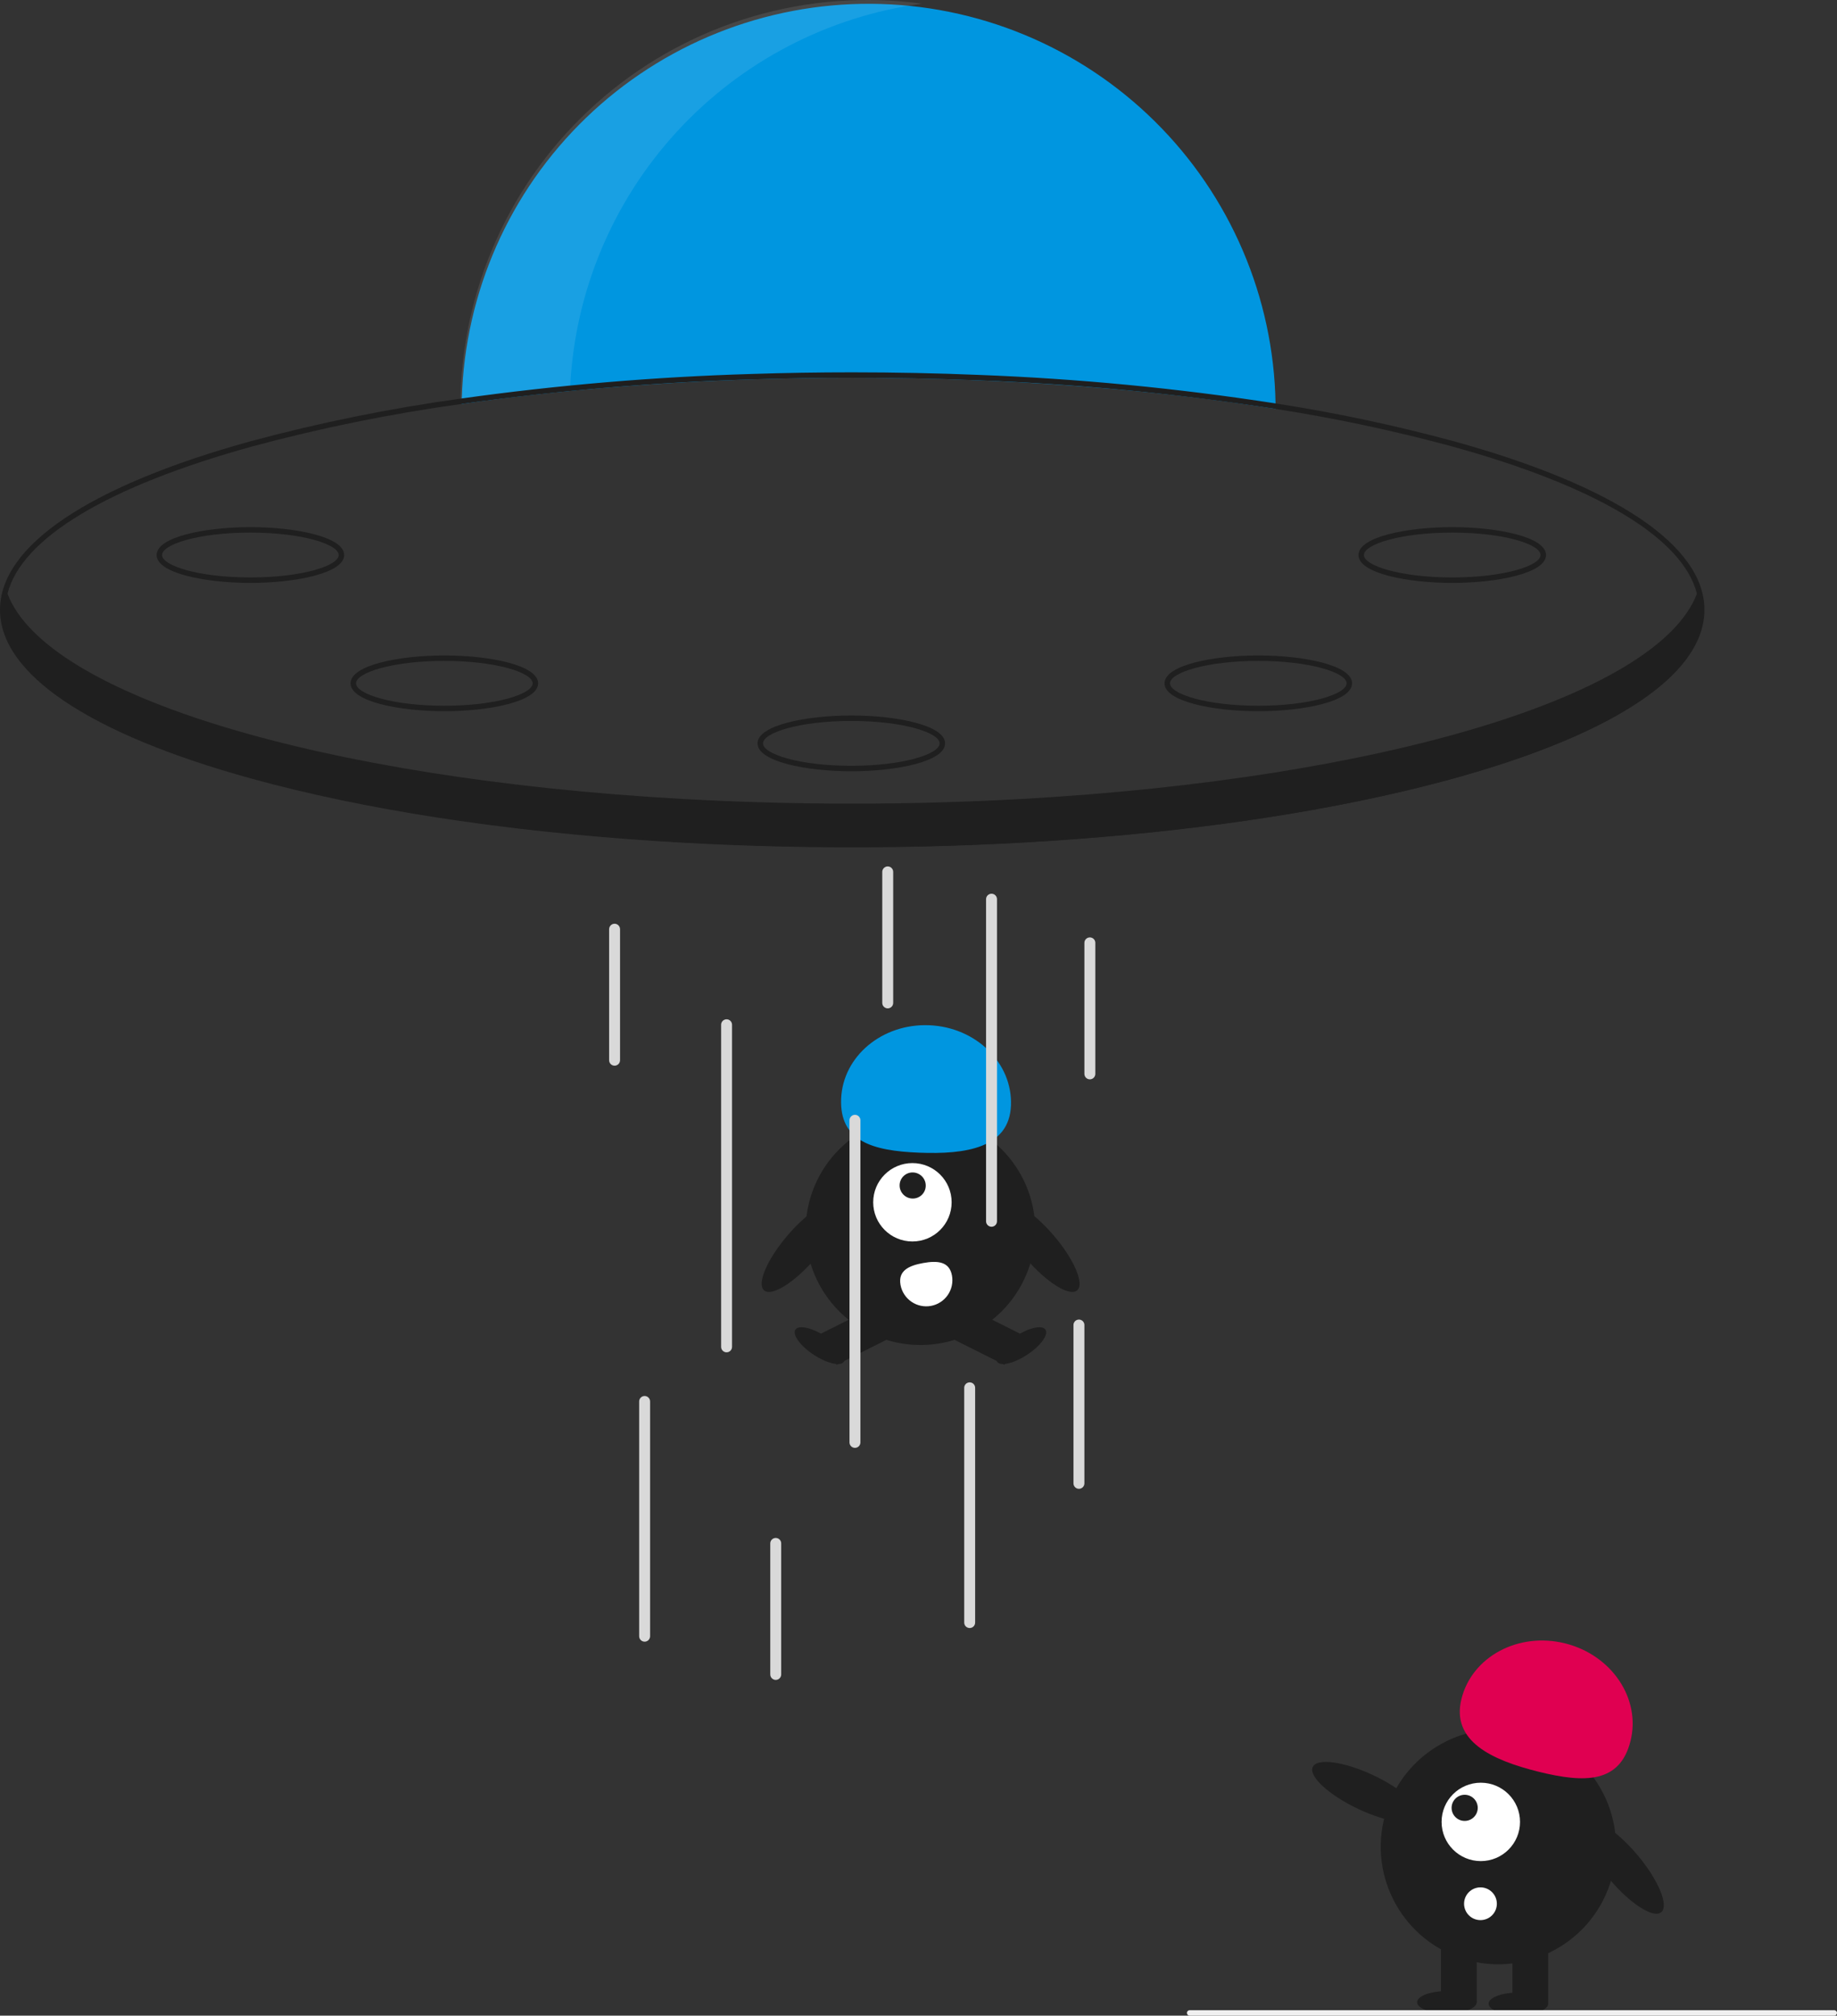 <svg width="402" height="441" viewBox="0 0 402 441" fill="none" xmlns="http://www.w3.org/2000/svg">
<rect x="0" y="0" width="402" height="441" fill="#333333" stroke="none"/>
<g clip-path="url(#clip0_920_33467)">
<path d="M279.146 89.469C251.279 85.026 219.545 82.655 186.496 82.655C156.251 82.655 127.111 84.638 101.031 88.376C101.037 87.976 101.043 87.576 101.061 87.176C101.752 63.949 111.509 41.913 128.246 25.779C144.983 9.645 167.373 0.692 190.629 0.834C213.885 0.976 236.163 10.202 252.702 26.539C269.24 42.876 278.727 65.029 279.134 88.263C279.14 88.669 279.146 89.069 279.146 89.469Z" fill="#0096E0"/>
<g opacity="0.1">
<path d="M201.769 0.801C189.4 -0.868 176.817 0.078 164.838 3.578C152.858 7.078 141.748 13.055 132.228 21.12C122.708 29.185 114.99 39.158 109.574 50.394C104.159 61.63 101.166 73.878 100.791 86.343C100.773 86.743 100.768 87.144 100.762 87.544C108.51 86.433 116.533 85.481 124.77 84.686C125.777 63.92 134.03 44.16 148.094 28.838C162.159 13.515 181.149 3.596 201.769 0.801Z" fill="white"/>
</g>
<path d="M318.106 96.529C305.279 93.054 292.267 90.295 279.133 88.263C257.606 84.93 235.904 82.846 214.135 82.022C205.067 81.652 195.832 81.46 186.495 81.46C179.095 81.46 171.755 81.58 164.516 81.819C143.282 82.446 122.098 84.234 101.06 87.176C85.486 89.319 70.064 92.443 54.885 96.529C19.492 106.306 0 119.409 0 133.421C0 147.432 19.492 160.535 54.885 170.312C79.775 177.192 110.463 181.881 143.9 184.031C157.702 184.927 171.97 185.381 186.495 185.381C201.068 185.381 215.384 184.921 229.228 184.025C259.659 182.06 287.813 177.993 311.375 172.08C311.501 172.044 311.621 172.014 311.746 171.984C313.336 171.59 314.902 171.178 316.45 170.766C317.006 170.611 317.556 170.461 318.106 170.312C318.137 170.3 318.169 170.29 318.202 170.282C318.728 170.139 319.248 169.99 319.768 169.846C320.808 169.548 321.836 169.255 322.846 168.95C322.894 168.939 322.936 168.927 322.978 168.915C323.856 168.652 324.717 168.389 325.572 168.126C326.271 167.905 326.965 167.69 327.652 167.469C328.154 167.308 328.65 167.147 329.14 166.986C329.499 166.866 329.852 166.753 330.198 166.633C330.671 166.478 331.143 166.317 331.609 166.155C331.806 166.09 332.004 166.024 332.195 165.952C332.643 165.803 333.079 165.648 333.516 165.492C333.988 165.325 334.46 165.152 334.926 164.985C335.315 164.847 335.704 164.704 336.086 164.561C336.409 164.435 336.726 164.316 337.049 164.196C337.927 163.868 338.788 163.527 339.637 163.193C340.061 163.02 340.486 162.853 340.904 162.679C341.316 162.512 341.735 162.339 342.141 162.166C342.811 161.885 343.468 161.604 344.114 161.324C344.425 161.18 344.742 161.043 345.046 160.912C345.28 160.804 345.507 160.703 345.74 160.595C345.907 160.523 346.075 160.446 346.236 160.368C346.84 160.093 347.437 159.813 348.023 159.532C350.271 158.457 352.369 157.358 354.317 156.235C366.541 149.242 372.991 141.483 372.991 133.421C372.991 119.409 353.498 106.306 318.106 96.529ZM317.783 169.165C292.864 176.052 262.092 180.74 228.564 182.872C214.93 183.738 200.835 184.186 186.495 184.186C172.203 184.186 158.156 183.744 144.564 182.878C110.983 180.752 80.163 176.064 55.207 169.165C20.377 159.538 1.195 146.847 1.195 133.421C1.197 132.234 1.346 131.053 1.638 129.903C4.686 117.791 23.437 106.455 55.207 97.676C70.272 93.621 85.576 90.515 101.03 88.376C122.195 85.418 143.507 83.623 164.869 83.001C171.994 82.768 179.203 82.653 186.495 82.655C195.707 82.655 204.816 82.84 213.77 83.198C235.666 84.015 257.494 86.109 279.145 89.469C292.166 91.492 305.065 94.232 317.783 97.676C349.547 106.455 368.293 117.785 371.347 129.891C371.644 131.044 371.794 132.23 371.795 133.421C371.795 146.847 352.614 159.538 317.783 169.165Z" fill="#1F1F1F"/>
<path d="M372.651 133.964C372.651 141.943 366.069 149.492 354.318 156.235C352.363 157.358 350.259 158.457 348.024 159.532C347.438 159.812 346.84 160.093 346.237 160.368C346.075 160.445 345.908 160.523 345.74 160.595C345.507 160.702 345.28 160.804 345.047 160.911C344.742 161.043 344.425 161.18 344.114 161.323C343.469 161.604 342.811 161.885 342.142 162.165C341.735 162.339 341.317 162.512 340.904 162.679C340.486 162.852 340.062 163.019 339.637 163.193C338.789 163.527 337.928 163.868 337.049 164.196C336.726 164.315 336.409 164.435 336.087 164.56C335.704 164.704 335.316 164.847 334.927 164.984C334.461 165.152 333.989 165.325 333.516 165.492C333.08 165.647 332.644 165.803 332.195 165.952C332.004 166.024 331.807 166.089 331.61 166.155C331.144 166.316 330.671 166.478 330.199 166.633C329.852 166.752 329.5 166.866 329.141 166.985C328.651 167.146 328.155 167.308 327.653 167.469C326.965 167.69 326.272 167.905 325.572 168.126C324.718 168.389 323.857 168.651 322.978 168.914C322.936 168.926 322.895 168.938 322.847 168.95C321.837 169.255 320.809 169.547 319.768 169.846C319.248 169.989 318.728 170.139 318.202 170.282C318.17 170.289 318.138 170.299 318.107 170.312C317.557 170.461 317.007 170.61 316.451 170.766C314.909 171.172 313.337 171.584 311.747 171.984C311.621 172.014 311.502 172.044 311.376 172.08C288.453 177.801 260.329 181.97 229.205 183.983C215.57 184.861 201.356 185.326 186.753 185.326C172.019 185.326 157.685 184.855 143.943 183.959C61.909 178.613 0.855 158.259 0.855 133.964C0.862 132.485 1.087 131.016 1.525 129.604C1.561 129.705 1.597 129.801 1.639 129.902C10.168 152.287 70.702 170.378 149.245 174.791C161.277 175.472 173.74 175.824 186.496 175.824C199.306 175.824 211.816 175.466 223.897 174.785C302.374 170.354 362.848 152.257 371.348 129.89C371.491 129.532 371.617 129.174 371.724 128.815C372.33 130.465 372.644 132.207 372.651 133.964Z" fill="#1F1F1F"/>
<path d="M54.794 127.535C44.846 127.535 34.273 125.396 34.273 121.433C34.273 117.47 44.846 115.331 54.794 115.331C64.742 115.331 75.315 117.47 75.315 121.433C75.315 125.396 64.742 127.535 54.794 127.535ZM54.794 116.526C43.406 116.526 35.469 119.112 35.469 121.433C35.469 123.754 43.406 126.34 54.794 126.34C66.183 126.34 74.12 123.754 74.12 121.433C74.12 119.112 66.183 116.526 54.794 116.526Z" fill="#1F1F1F"/>
<path d="M97.236 155.606C87.288 155.606 76.715 153.467 76.715 149.504C76.715 145.54 87.288 143.402 97.236 143.402C107.184 143.402 117.757 145.54 117.757 149.504C117.757 153.467 107.184 155.606 97.236 155.606ZM97.236 144.596C85.847 144.596 77.91 147.183 77.91 149.504C77.91 151.825 85.847 154.411 97.236 154.411C108.624 154.411 116.561 151.825 116.561 149.504C116.561 147.183 108.624 144.596 97.236 144.596Z" fill="#1F1F1F"/>
<path d="M317.802 127.535C307.854 127.535 297.281 125.396 297.281 121.433C297.281 117.47 307.854 115.331 317.802 115.331C327.75 115.331 338.323 117.47 338.323 121.433C338.323 125.396 327.75 127.535 317.802 127.535ZM317.802 116.526C306.413 116.526 298.477 119.112 298.477 121.433C298.477 123.754 306.413 126.34 317.802 126.34C329.191 126.34 337.128 123.754 337.128 121.433C337.128 119.112 329.191 116.526 317.802 116.526Z" fill="#1F1F1F"/>
<path d="M275.361 155.606C265.413 155.606 254.84 153.467 254.84 149.504C254.84 145.54 265.413 143.402 275.361 143.402C285.309 143.402 295.882 145.54 295.882 149.504C295.882 153.467 285.309 155.606 275.361 155.606ZM275.361 144.596C263.972 144.596 256.035 147.183 256.035 149.504C256.035 151.825 263.972 154.411 275.361 154.411C286.749 154.411 294.686 151.825 294.686 149.504C294.686 147.183 286.749 144.596 275.361 144.596Z" fill="#1F1F1F"/>
<path d="M186.298 168.745C176.35 168.745 165.777 166.606 165.777 162.643C165.777 158.679 176.35 156.541 186.298 156.541C196.246 156.541 206.819 158.679 206.819 162.643C206.819 166.606 196.246 168.745 186.298 168.745ZM186.298 157.735C174.909 157.735 166.973 160.322 166.973 162.643C166.973 164.964 174.909 167.55 186.298 167.55C197.687 167.55 205.624 164.964 205.624 162.643C205.624 160.322 197.687 157.735 186.298 157.735Z" fill="#1F1F1F"/>
<path d="M201.425 294.271C215.294 294.271 226.538 283.037 226.538 269.179C226.538 255.322 215.294 244.088 201.425 244.088C187.556 244.088 176.312 255.322 176.312 269.179C176.312 283.037 187.556 294.271 201.425 294.271Z" fill="#1F1F1F"/>
<path d="M191.874 285.665L179.652 291.78L183.068 298.596L195.29 292.481L191.874 285.665Z" fill="#1F1F1F"/>
<path d="M184.682 297.905C185.406 296.806 183.618 294.35 180.686 292.419C177.755 290.488 174.791 289.813 174.066 290.911C173.341 292.01 175.13 294.465 178.062 296.397C180.993 298.328 183.957 299.003 184.682 297.905Z" fill="#1F1F1F"/>
<path d="M210.975 285.665L207.559 292.481L219.781 298.596L223.197 291.781L210.975 285.665Z" fill="#1F1F1F"/>
<path d="M224.788 296.396C227.719 294.465 229.508 292.009 228.783 290.911C228.058 289.812 225.095 290.488 222.163 292.419C219.232 294.35 217.443 296.806 218.168 297.904C218.893 299.003 221.857 298.327 224.788 296.396Z" fill="#1F1F1F"/>
<path d="M199.669 271.617C204.409 271.617 208.251 267.778 208.251 263.042C208.251 258.306 204.409 254.466 199.669 254.466C194.929 254.466 191.086 258.306 191.086 263.042C191.086 267.778 194.929 271.617 199.669 271.617Z" fill="white"/>
<path d="M201.756 261.398C202.868 260.286 202.862 258.477 201.741 257.358C200.621 256.238 198.811 256.232 197.698 257.344C196.586 258.455 196.592 260.264 197.712 261.384C198.833 262.503 200.643 262.509 201.756 261.398Z" fill="#1F1F1F"/>
<path d="M221.234 241.883C221.612 232.593 213.599 224.725 203.337 224.309C193.076 223.892 184.451 231.085 184.073 240.374C183.695 249.664 190.829 251.774 201.09 252.191C211.352 252.607 220.857 251.172 221.234 241.883Z" fill="#0096E0"/>
<path d="M235.712 282.318C237.364 280.901 235.041 275.491 230.524 270.234C226.007 264.976 221.006 261.863 219.354 263.28C217.702 264.697 220.025 270.107 224.542 275.364C229.059 280.622 234.06 283.735 235.712 282.318Z" fill="#1F1F1F"/>
<path d="M178.379 275.365C182.896 270.107 185.219 264.697 183.567 263.28C181.915 261.863 176.915 264.976 172.398 270.234C167.881 275.491 165.558 280.902 167.21 282.318C168.861 283.735 173.862 280.622 178.379 275.365Z" fill="#1F1F1F"/>
<path d="M208.323 279.068C208.595 280.56 208.263 282.098 207.399 283.345C206.536 284.592 205.212 285.445 203.719 285.716C202.226 285.988 200.686 285.656 199.438 284.793C198.19 283.93 197.336 282.607 197.065 281.116L197.063 281.105C196.5 277.998 198.904 276.898 202.013 276.336C205.123 275.773 207.76 275.961 208.323 279.068Z" fill="white"/>
<path d="M159 295.87C158.683 295.87 158.379 295.745 158.155 295.521C157.931 295.297 157.805 294.993 157.805 294.676V224.201C157.805 223.885 157.931 223.581 158.155 223.357C158.379 223.133 158.683 223.007 159 223.007C159.317 223.007 159.621 223.133 159.845 223.357C160.07 223.581 160.196 223.885 160.196 224.201V294.676C160.196 294.993 160.07 295.297 159.845 295.521C159.621 295.745 159.317 295.87 159 295.87Z" fill="#D9D9D9"/>
<path d="M141.067 359.178C140.75 359.178 140.445 359.052 140.221 358.828C139.997 358.604 139.871 358.3 139.871 357.984V306.621C139.871 306.304 139.997 306 140.221 305.776C140.445 305.552 140.75 305.426 141.067 305.426C141.384 305.426 141.688 305.552 141.912 305.776C142.136 306 142.262 306.304 142.262 306.621V357.984C142.262 358.3 142.136 358.604 141.912 358.828C141.688 359.052 141.384 359.178 141.067 359.178Z" fill="#D9D9D9"/>
<path d="M187.094 316.774C186.777 316.774 186.473 316.648 186.249 316.424C186.024 316.2 185.898 315.896 185.898 315.579V245.105C185.898 244.788 186.024 244.484 186.249 244.26C186.473 244.036 186.777 243.91 187.094 243.91C187.411 243.91 187.715 244.036 187.939 244.26C188.163 244.484 188.289 244.788 188.289 245.105V315.579C188.289 315.896 188.163 316.2 187.939 316.424C187.715 316.648 187.411 316.774 187.094 316.774Z" fill="#D9D9D9"/>
<path d="M169.758 367.539C169.441 367.539 169.137 367.413 168.913 367.189C168.688 366.965 168.563 366.661 168.562 366.345V337.677C168.562 337.36 168.688 337.056 168.913 336.832C169.137 336.608 169.441 336.482 169.758 336.482C170.075 336.482 170.379 336.608 170.603 336.832C170.827 337.056 170.953 337.36 170.953 337.677V366.345C170.953 366.661 170.827 366.965 170.603 367.189C170.379 367.413 170.075 367.539 169.758 367.539Z" fill="#D9D9D9"/>
<path d="M194.266 220.618C193.949 220.618 193.645 220.492 193.42 220.268C193.196 220.044 193.07 219.74 193.07 219.423V190.756C193.07 190.439 193.196 190.135 193.42 189.911C193.645 189.687 193.949 189.561 194.266 189.561C194.583 189.561 194.887 189.687 195.111 189.911C195.335 190.135 195.461 190.439 195.461 190.756V219.423C195.461 219.74 195.335 220.044 195.111 220.268C194.887 220.492 194.583 220.618 194.266 220.618Z" fill="#D9D9D9"/>
<path d="M134.492 233.16C134.175 233.16 133.871 233.034 133.647 232.81C133.423 232.586 133.297 232.282 133.297 231.965V203.298C133.297 202.981 133.423 202.677 133.647 202.453C133.871 202.229 134.175 202.103 134.492 202.103C134.809 202.103 135.113 202.229 135.338 202.453C135.562 202.677 135.688 202.981 135.688 203.298V231.965C135.688 232.282 135.562 232.586 135.338 232.81C135.113 233.034 134.809 233.16 134.492 233.16Z" fill="#D9D9D9"/>
<path d="M238.5 236.146C238.183 236.146 237.879 236.02 237.655 235.796C237.431 235.572 237.305 235.268 237.305 234.951V206.284C237.305 205.967 237.431 205.663 237.655 205.439C237.879 205.215 238.183 205.089 238.5 205.089C238.817 205.089 239.121 205.215 239.345 205.439C239.57 205.663 239.696 205.967 239.696 206.284V234.951C239.696 235.268 239.57 235.572 239.345 235.796C239.121 236.02 238.817 236.146 238.5 236.146Z" fill="#D9D9D9"/>
<path d="M236.11 325.732C235.792 325.732 235.488 325.606 235.264 325.382C235.04 325.158 234.914 324.854 234.914 324.538V289.898C234.914 289.581 235.04 289.277 235.264 289.053C235.488 288.829 235.792 288.703 236.11 288.703C236.427 288.703 236.731 288.829 236.955 289.053C237.179 289.277 237.305 289.581 237.305 289.898V324.538C237.305 324.854 237.179 325.158 236.955 325.382C236.731 325.606 236.427 325.732 236.11 325.732Z" fill="#D9D9D9"/>
<path d="M212.199 356.192C211.882 356.192 211.578 356.066 211.354 355.842C211.13 355.618 211.004 355.314 211.004 354.997V303.634C211.004 303.318 211.13 303.014 211.354 302.79C211.578 302.566 211.882 302.44 212.199 302.44C212.516 302.44 212.821 302.566 213.045 302.79C213.269 303.014 213.395 303.318 213.395 303.634V354.997C213.395 355.314 213.269 355.618 213.045 355.842C212.821 356.066 212.516 356.192 212.199 356.192Z" fill="#D9D9D9"/>
<path d="M216.981 268.397C216.664 268.397 216.36 268.271 216.135 268.047C215.911 267.823 215.785 267.52 215.785 267.203V196.728C215.785 196.411 215.911 196.108 216.135 195.884C216.359 195.66 216.664 195.534 216.981 195.534C217.298 195.534 217.602 195.66 217.826 195.884C218.05 196.108 218.176 196.411 218.176 196.728V267.203C218.176 267.52 218.05 267.823 217.826 268.047C217.602 268.271 217.298 268.397 216.981 268.397Z" fill="#D9D9D9"/>
<path d="M363.542 418.363C365.253 416.931 362.941 411.356 358.377 405.91C353.814 400.464 348.727 397.21 347.016 398.641C345.305 400.072 347.617 405.648 352.181 411.094C356.745 416.54 361.831 419.794 363.542 418.363Z" fill="#1F1F1F"/>
<path d="M352.321 412.17C356.817 398.693 349.527 384.126 336.039 379.634C322.551 375.142 307.973 382.425 303.477 395.902C298.981 409.379 306.27 423.945 319.758 428.438C333.246 432.93 347.825 425.646 352.321 412.17Z" fill="#1F1F1F"/>
<path d="M338.793 424.222H330.973V438.223H338.793V424.222Z" fill="#1F1F1F"/>
<path d="M323.153 424.222H315.332V438.223H323.153V424.222Z" fill="#1F1F1F"/>
<path d="M332.279 440.827C335.878 440.827 338.796 439.734 338.796 438.385C338.796 437.037 335.878 435.943 332.279 435.943C328.68 435.943 325.762 437.037 325.762 438.385C325.762 439.734 328.68 440.827 332.279 440.827Z" fill="#1F1F1F"/>
<path d="M316.634 440.502C320.234 440.502 323.152 439.409 323.152 438.06C323.152 436.711 320.234 435.618 316.634 435.618C313.035 435.618 310.117 436.711 310.117 438.06C310.117 439.409 313.035 440.502 316.634 440.502Z" fill="#1F1F1F"/>
<path d="M319.817 371.703C322.116 362.453 332.263 357.01 342.48 359.545C352.698 362.08 359.118 371.634 356.819 380.883C354.521 390.133 346.895 390.163 336.677 387.627C326.459 385.092 317.519 380.952 319.817 371.703Z" fill="#E00051"/>
<path d="M310.534 397.612C311.491 395.597 307.059 391.497 300.636 388.453C294.213 385.409 288.231 384.575 287.275 386.589C286.318 388.604 290.75 392.705 297.173 395.749C303.596 398.792 309.578 399.627 310.534 397.612Z" fill="#1F1F1F"/>
<path d="M324.052 407.184C328.792 407.184 332.634 403.344 332.634 398.608C332.634 393.872 328.792 390.033 324.052 390.033C319.311 390.033 315.469 393.872 315.469 398.608C315.469 403.344 319.311 407.184 324.052 407.184Z" fill="white"/>
<path d="M320.521 398.393C322.101 398.393 323.382 397.113 323.382 395.534C323.382 393.956 322.101 392.676 320.521 392.676C318.941 392.676 317.66 393.956 317.66 395.534C317.66 397.113 318.941 398.393 320.521 398.393Z" fill="#1F1F1F"/>
<path d="M323.977 420.097C325.958 420.097 327.564 418.492 327.564 416.513C327.564 414.534 325.958 412.93 323.977 412.93C321.996 412.93 320.391 414.534 320.391 416.513C320.391 418.492 321.996 420.097 323.977 420.097Z" fill="white"/>
<path d="M401.403 441H260.336C260.177 441 260.025 440.937 259.913 440.825C259.801 440.713 259.738 440.561 259.738 440.403C259.738 440.245 259.801 440.093 259.913 439.981C260.025 439.869 260.177 439.806 260.336 439.806H401.403C401.562 439.806 401.714 439.869 401.826 439.981C401.938 440.093 402.001 440.245 402.001 440.403C402.001 440.561 401.938 440.713 401.826 440.825C401.714 440.937 401.562 441 401.403 441Z" fill="#F0F0F0"/>
</g>
<defs>
<clipPath id="clip0_920_33467">
<rect width="402" height="441" fill="white"/>
</clipPath>
</defs>
</svg>
